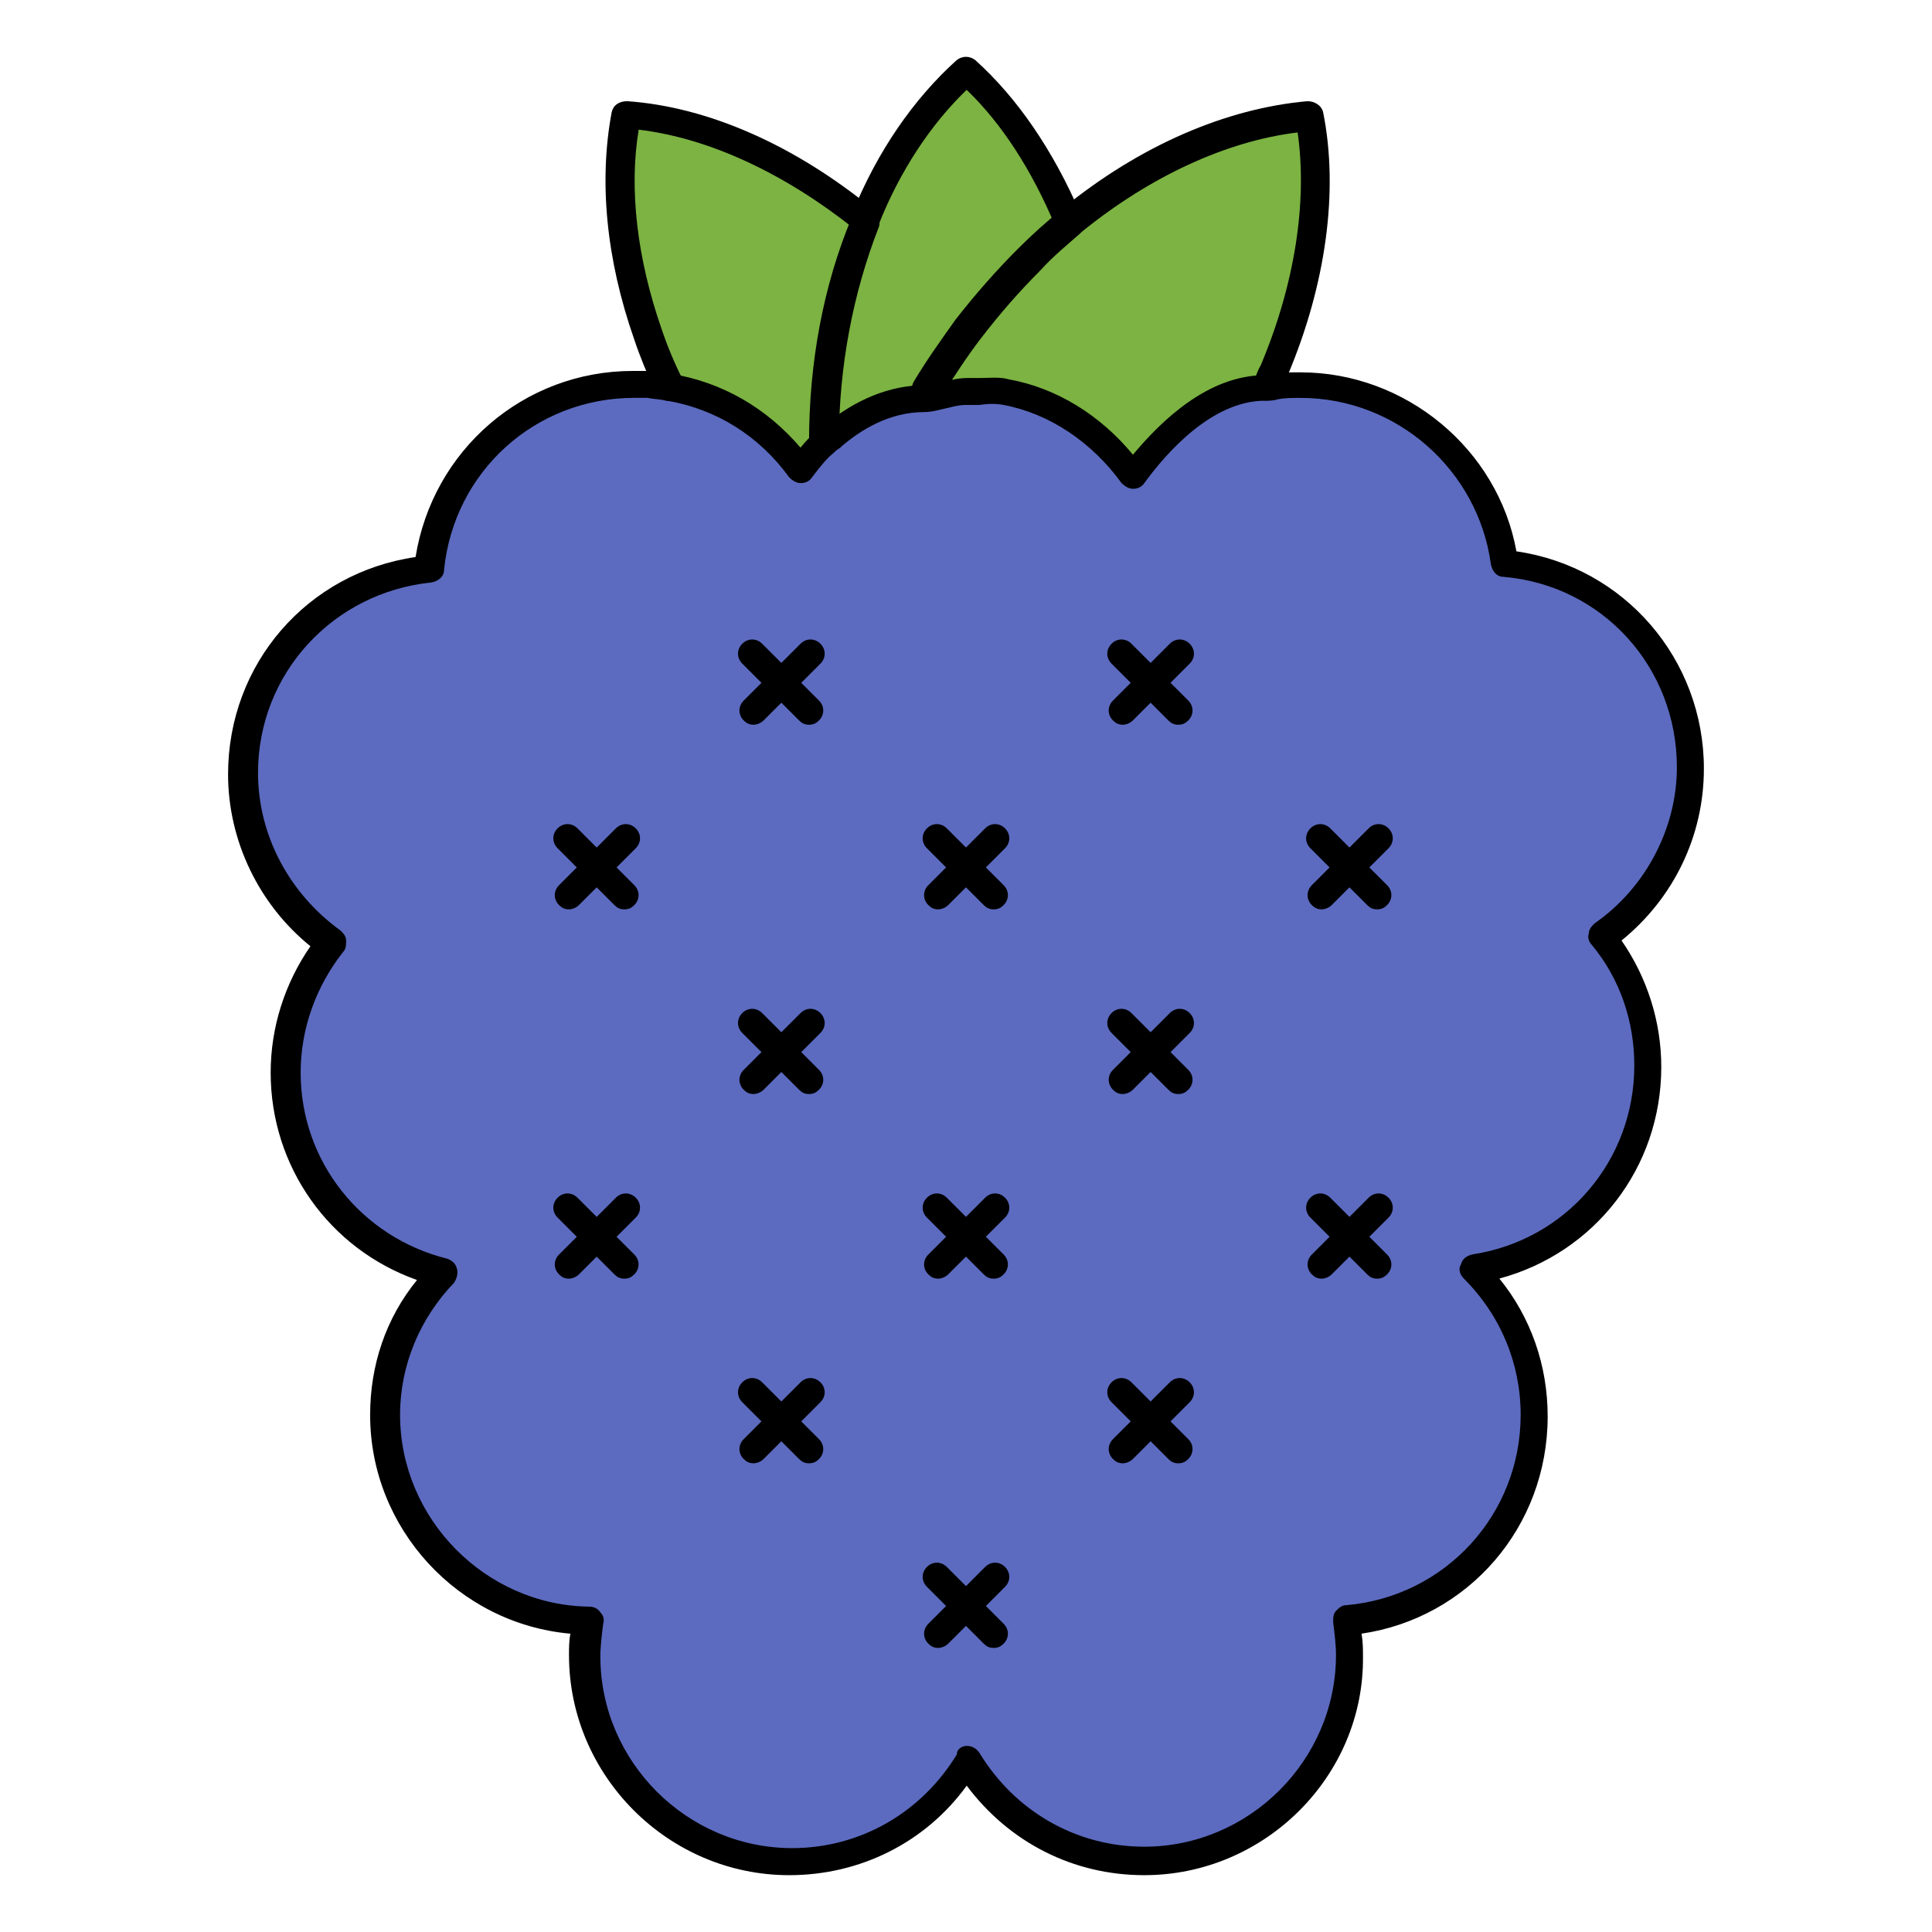 <?xml version="1.0" encoding="utf-8"?>
<!-- Generator: Adobe Illustrator 16.0.0, SVG Export Plug-In . SVG Version: 6.00 Build 0)  -->
<!DOCTYPE svg PUBLIC "-//W3C//DTD SVG 1.1//EN" "http://www.w3.org/Graphics/SVG/1.1/DTD/svg11.dtd">
<svg version="1.1" id="Layer_1" xmlns="http://www.w3.org/2000/svg" xmlns:xlink="http://www.w3.org/1999/xlink" x="0px" y="0px"
	 width="85px" height="85px" viewBox="0 0 85 85" enable-background="new 0 0 85 85" xml:space="preserve">
<g>
	<path fill="#5C6BC0" d="M74.4,33.76c0-4.688-3.562-8.561-8.186-8.998c-0.625-4.438-4.312-7.812-8.873-7.812
		c-0.439,0-1.062,0-1.062,0.062c-0.625,0,0,0-0.625,0.062v0.5l0,0c-2.375,0-4.438,1.625-5.75,3.5
		c-1.311-1.812-3.311-3.25-5.561-3.75l-3.563,0.25l0,0c-1.5,0-2.875,0.75-4,1.75l-0.438,0.188c-0.375,0.375-0.688,0.75-1,1.188
		c-1.375-1.875-3.312-3.186-5.688-3.625c-0.312-0.061-0.812-0.061-0.812-0.125c-0.625,0-0.562,0-0.75,0
		c-4.687,0-8.687,3.562-9.187,8.125c-4.561,0.438-8.186,4.312-8.186,8.998c0,3.062,1.5,5.812,3.875,7.436
		c-1.25,1.562-2,3.562-2,5.688c0,4.248,2.936,7.812,6.936,8.811c-1.562,1.625-2.5,3.812-2.5,6.25c0,4.936,4,8.998,8.936,9.061
		c-0.062,0.5-0.125,1-0.125,1.5c0,4.998,4.062,9.061,9.061,9.061c3.312,0,6.188-1.812,7.812-4.438
		c1.561,2.688,4.436,4.438,7.811,4.438c4.998,0,9.061-4.062,9.061-9.061c0-0.562-0.062-1.062-0.125-1.562
		c4.625-0.375,8.248-4.312,8.248-8.998c0-2.498-0.998-4.748-2.688-6.438c4.375-0.686,7.686-4.436,7.686-8.936
		c0-2.123-0.748-4.123-1.998-5.686C72.838,39.508,74.4,36.82,74.4,33.76z"/>
	<g>
		<path fill="#7CB342" d="M57.652,5.266c-3.373,0.25-7.248,1.625-10.559,4.748c-0.062,0-0.062-0.062-0.062-0.062l-1.812,1.562
			c-0.938,0.938-1.875,2.062-2.688,3.188c-0.625,0.875-1.25,1.562-1.75,2.812l0,0c0.562,0,1.188-0.25,1.812-0.25
			c0.625,0,1.188-0.062,1.75,0.061h0.938c1.875,0.562,3.5,1.75,4.625,3.312c1.062-1.438,2.5-2.562,4.188-3.188h1.561l0,0v-0.5
			c0.625-0.25,0-0.5,0.625-0.75C57.527,12.389,58.34,8.576,57.652,5.266z"/>
		<path fill="#7CB342" d="M47.031,9.951C46.969,9.951,46.969,9.951,47.031,9.951c-1.125-3.062-2.688-4.875-4.438-6.436
			c-1.75,1.561-3.375,3.436-4.438,6.561V9.951c0,0,0-0.188,0-0.125l0,0l0,0c-1.125,2.812-1.811,6.062-1.811,9.686
			c0.125-0.125,0.311-0.25,0.5-0.375l0.25-0.25c1.061-0.875,2.375-1.438,3.75-1.75c0.561-0.875,1.125-1.75,1.75-2.625
			c0.686-0.938,1.436-1.75,2.186-2.562l0.5-0.438c0.562-0.562,1.125-1,1.689-1.5h0.061C46.969,10.014,47.031,9.951,47.031,9.951z"/>
		<path fill="#7CB342" d="M38.032,9.826L38.032,9.826l-0.125,0.062c-3.312-3.062-6.874-4.438-10.187-4.688
			c-0.562,2.875-0.125,6.062,1.125,9.498c0,0.75,0.375,1.5,0.75,2.188l-0.062,0.061c2.375,0.439,4.437,1.75,5.749,3.625
			c0.312-0.438,1.062-0.811,1.062-1.188l0,0c0-3.498,0.625-6.686,1.687-9.436C38.032,9.951,38.032,9.889,38.032,9.826
			C38.032,9.951,38.032,9.826,38.032,9.826L38.032,9.826z"/>
	</g>
	<path d="M29.408,17.637c-0.25,0-0.438-0.125-0.562-0.375c-0.375-0.812-0.687-1.562-0.937-2.312c-1.25-3.561-1.562-6.998-1-9.998
		c0.062-0.311,0.312-0.5,0.688-0.5c3.562,0.25,7.373,1.939,10.811,4.75c0.25,0.188,0.375,0.625,0.125,0.875
		c-0.188,0.25-0.562,0.375-0.812,0.125l-0.062-0.062l-0.061-0.062c-3.062-2.436-6.375-3.998-9.498-4.373
		c-0.438,2.625-0.062,5.688,1,8.748c0.25,0.75,0.562,1.5,0.938,2.25c0.125,0.312,0,0.688-0.312,0.812
		C29.595,17.637,29.533,17.637,29.408,17.637z"/>
	<path d="M36.22,20.074c-0.375,0-0.625-0.25-0.625-0.625c0-3.5,0.625-6.875,1.875-9.873c0.125-0.312,0.5-0.5,0.812-0.375
		s0.499,0.5,0.374,0.812c-1.124,2.875-1.749,6.123-1.749,9.436C36.843,19.824,36.595,20.074,36.22,20.074z"/>
	<path d="M38.032,10.389c-0.375,0-0.625-0.25-0.625-0.625c0-0.062,0-0.188,0.062-0.312c1.125-2.811,2.75-5.123,4.625-6.811
		c0.25-0.188,0.561-0.188,0.811,0c1.875,1.688,3.438,4,4.625,6.75c0,0.061,0.062,0.125,0.062,0.188
		c0.061,0.312-0.125,0.688-0.438,0.75s-0.625-0.062-0.75-0.375V9.891c-1-2.375-2.312-4.438-3.875-5.938
		c-1.562,1.5-2.938,3.562-3.875,5.938c0,0,0,0,0,0.062C38.593,10.201,38.343,10.389,38.032,10.389z"/>
	<path d="M40.718,17.699c-0.125,0-0.25,0-0.312-0.061c-0.311-0.189-0.375-0.562-0.188-0.875c0.562-0.938,1.188-1.812,1.812-2.688
		c0.875-1.125,1.813-2.188,2.75-3.125c0.625-0.625,1.25-1.188,1.875-1.688l0.062-0.062c3.436-2.811,7.248-4.436,10.809-4.748
		c0.312,0,0.625,0.188,0.689,0.5c0.688,3.438,0.125,7.561-1.562,11.561c-0.125,0.25-0.25,0.5-0.375,0.75
		c-0.125,0.311-0.5,0.438-0.812,0.311c-0.312-0.125-0.438-0.5-0.312-0.811c0.125-0.25,0.189-0.5,0.312-0.688
		c1.5-3.562,2.062-7.186,1.625-10.248c-3.125,0.375-6.498,1.938-9.498,4.373l-0.062,0.062c-0.562,0.5-1.188,1-1.75,1.625
		c-0.938,0.938-1.811,1.938-2.625,3c-0.625,0.812-1.186,1.688-1.749,2.562C41.156,17.574,40.906,17.699,40.718,17.699z"/>
	<path d="M50.342,82.5c-3.123,0-5.938-1.438-7.811-3.938c-1.812,2.5-4.688,3.938-7.811,3.938c-5.312,0-9.687-4.373-9.687-9.686
		c0-0.312,0-0.625,0.062-0.938c-4.937-0.439-8.811-4.625-8.811-9.623c0-2.189,0.688-4.25,2.062-5.938
		c-3.875-1.375-6.438-5-6.438-9.123c0-2,0.625-3.938,1.75-5.562c-2.249-1.812-3.624-4.623-3.624-7.561
		c0-4.875,3.5-8.873,8.249-9.561c0.75-4.688,4.749-8.188,9.561-8.188c0.25,0,0.438,0,0.688,0c0.375,0,0.687,0.062,1,0.125
		c2.25,0.375,4.187,1.5,5.687,3.25c0.25-0.311,0.438-0.5,0.625-0.625c0.062-0.061,0.188-0.188,0.438-0.375
		c1.375-1.125,2.874-1.75,4.437-1.75c0.188,0,0.438-0.061,0.688-0.125c0.312-0.061,0.688-0.188,1.125-0.188c0.189,0,0.375,0,0.563,0
		c0.438,0,0.875-0.062,1.312,0.062c2.062,0.375,3.998,1.562,5.438,3.312c1.25-1.5,3.311-3.5,5.811-3.5c0.062,0,0.062,0,0.125,0
		c0.064,0,0.062,0,0.125-0.062c0.375-0.062,0.812-0.062,1.312-0.062c4.625,0,8.686,3.375,9.498,7.875
		c4.75,0.688,8.248,4.748,8.248,9.561c0,2.938-1.312,5.686-3.623,7.561c1.123,1.625,1.748,3.562,1.748,5.561
		c0,4.438-2.938,8.188-7.123,9.312c1.375,1.688,2.125,3.811,2.125,6.061c0,4.875-3.5,8.873-8.188,9.562
		c0.062,0.375,0.062,0.688,0.062,1C60.027,78.127,55.654,82.5,50.342,82.5z M42.531,76.812L42.531,76.812
		c0.25,0,0.438,0.125,0.563,0.312c1.561,2.562,4.25,4.123,7.248,4.123c4.625,0,8.436-3.811,8.436-8.436
		c0-0.438-0.061-0.938-0.125-1.438c0-0.188,0-0.375,0.125-0.5s0.25-0.25,0.439-0.25c4.373-0.375,7.686-3.998,7.686-8.373
		c0-2.248-0.875-4.373-2.5-5.998c-0.188-0.189-0.25-0.439-0.125-0.625c0.062-0.25,0.25-0.375,0.5-0.438
		c4.125-0.625,7.125-4.125,7.125-8.312c0-1.938-0.625-3.812-1.875-5.312c-0.125-0.125-0.188-0.311-0.125-0.5
		c0-0.188,0.125-0.311,0.25-0.438c2.25-1.562,3.623-4.188,3.623-6.873c0-4.375-3.248-8-7.623-8.375c-0.311,0-0.5-0.25-0.561-0.562
		c-0.562-4.123-4.125-7.311-8.373-7.311c-0.375,0-0.689,0-1,0.062c-0.189,0.062-0.375,0.062-0.562,0.062
		c-2.312,0-4.312,2.25-5.312,3.625c-0.125,0.186-0.312,0.25-0.5,0.25l0,0c-0.188,0-0.375-0.125-0.5-0.25
		c-1.312-1.812-3.188-3.062-5.188-3.438c-0.311-0.062-0.688-0.062-1.061,0c-0.188,0-0.375,0-0.625,0s-0.5,0.062-0.75,0.125
		c-0.312,0.062-0.688,0.188-1.062,0.188c-1.562,0-2.812,0.812-3.625,1.5l-0.062,0.062c-0.188,0.125-0.25,0.188-0.25,0.188
		l-0.062,0.062c-0.25,0.188-0.561,0.562-0.936,1.062c-0.125,0.188-0.312,0.25-0.5,0.25l0,0c-0.189,0-0.375-0.125-0.5-0.25
		c-1.312-1.812-3.188-3-5.375-3.375c-0.25-0.062-0.562-0.062-0.875-0.125l0,0c-0.188,0-0.375,0-0.562,0
		c-4.374,0-7.937,3.25-8.374,7.561c0,0.312-0.25,0.5-0.562,0.562c-4.312,0.438-7.623,3.998-7.623,8.373
		c0,2.75,1.375,5.311,3.625,6.936c0.125,0.125,0.25,0.25,0.25,0.439c0,0.186,0,0.375-0.125,0.5c-1.188,1.5-1.875,3.375-1.875,5.311
		c0,3.938,2.687,7.25,6.436,8.188c0.188,0.062,0.375,0.188,0.438,0.438c0.062,0.188,0,0.438-0.125,0.625
		c-1.5,1.562-2.375,3.623-2.375,5.812c0,4.561,3.75,8.373,8.312,8.436c0.188,0,0.375,0.062,0.5,0.25
		c0.125,0.125,0.188,0.312,0.125,0.5c-0.062,0.5-0.125,1-0.125,1.438c0,4.625,3.812,8.436,8.437,8.436c3,0,5.686-1.561,7.248-4.123
		C42.093,76.938,42.343,76.812,42.531,76.812z"/>
	<path d="M25.034,40.008c-0.188,0-0.312-0.062-0.438-0.188c-0.25-0.25-0.25-0.625,0-0.875l2.5-2.5c0.25-0.25,0.625-0.25,0.875,0
		s0.25,0.625,0,0.875l-2.5,2.5C25.347,39.945,25.159,40.008,25.034,40.008z"/>
	<path d="M60.59,40.008c-0.188,0-0.312-0.062-0.438-0.188l-2.5-2.5c-0.25-0.25-0.25-0.625,0-0.875s0.625-0.25,0.875,0l2.5,2.5
		c0.25,0.25,0.25,0.625,0,0.875C60.902,39.945,60.777,40.008,60.59,40.008z"/>
	<path d="M58.152,40.008c-0.188,0-0.311-0.062-0.438-0.188c-0.248-0.25-0.248-0.625,0-0.875l2.5-2.5c0.25-0.25,0.625-0.25,0.875,0
		s0.25,0.625,0,0.875l-2.5,2.5C58.465,39.945,58.277,40.008,58.152,40.008z"/>
	<path d="M60.59,56.256c-0.188,0-0.312-0.062-0.438-0.189l-2.5-2.498c-0.25-0.25-0.25-0.625,0-0.875s0.625-0.25,0.875,0l2.5,2.5
		c0.25,0.25,0.25,0.623,0,0.873C60.902,56.191,60.777,56.256,60.59,56.256z"/>
	<path d="M58.152,56.256c-0.188,0-0.311-0.062-0.438-0.189c-0.248-0.25-0.248-0.623,0-0.873l2.5-2.5c0.25-0.25,0.625-0.25,0.875,0
		s0.25,0.625,0,0.875l-2.5,2.498C58.465,56.191,58.277,56.256,58.152,56.256z"/>
	<path d="M27.47,56.256c-0.188,0-0.312-0.062-0.438-0.189l-2.5-2.498c-0.25-0.25-0.25-0.625,0-0.875s0.625-0.25,0.875,0l2.5,2.5
		c0.25,0.25,0.25,0.623,0,0.873C27.784,56.191,27.659,56.256,27.47,56.256z"/>
	<path d="M25.034,56.256c-0.188,0-0.312-0.062-0.438-0.189c-0.25-0.25-0.25-0.623,0-0.873l2.5-2.5c0.25-0.25,0.625-0.25,0.875,0
		s0.25,0.625,0,0.875l-2.5,2.498C25.347,56.191,25.159,56.256,25.034,56.256z"/>
	<path d="M43.719,56.256c-0.189,0-0.312-0.062-0.439-0.189l-2.499-2.498c-0.25-0.25-0.25-0.625,0-0.875s0.625-0.25,0.875,0l2.5,2.5
		c0.25,0.25,0.25,0.623,0,0.873C44.031,56.191,43.906,56.256,43.719,56.256z"/>
	<path d="M41.281,56.256c-0.188,0-0.312-0.062-0.438-0.189c-0.25-0.25-0.25-0.623,0-0.873l2.499-2.5c0.25-0.25,0.625-0.25,0.875,0
		s0.25,0.625,0,0.875l-2.5,2.498C41.593,56.191,41.406,56.256,41.281,56.256z"/>
	<path d="M43.719,72.502c-0.189,0-0.312-0.062-0.439-0.188l-2.499-2.5c-0.25-0.25-0.25-0.625,0-0.875s0.625-0.25,0.875,0l2.5,2.5
		c0.25,0.25,0.25,0.625,0,0.875C44.031,72.439,43.906,72.502,43.719,72.502z"/>
	<path d="M41.281,72.502c-0.188,0-0.312-0.062-0.438-0.188c-0.25-0.25-0.25-0.625,0-0.875l2.499-2.5c0.25-0.25,0.625-0.25,0.875,0
		s0.25,0.625,0,0.875l-2.5,2.5C41.593,72.439,41.406,72.502,41.281,72.502z"/>
	<path d="M35.595,48.133c-0.188,0-0.312-0.062-0.438-0.189l-2.5-2.498c-0.25-0.25-0.25-0.625,0-0.875s0.625-0.25,0.875,0l2.5,2.498
		c0.25,0.25,0.25,0.625,0,0.875C35.907,48.068,35.782,48.133,35.595,48.133z"/>
	<path d="M33.158,48.133c-0.188,0-0.312-0.062-0.438-0.189c-0.25-0.25-0.25-0.625,0-0.875l2.5-2.498c0.25-0.25,0.625-0.25,0.875,0
		s0.25,0.625,0,0.875l-2.5,2.498C33.47,48.068,33.283,48.133,33.158,48.133z"/>
	<path d="M51.842,48.133c-0.188,0-0.312-0.062-0.438-0.189l-2.5-2.498c-0.25-0.25-0.25-0.625,0-0.875s0.625-0.25,0.875,0l2.5,2.498
		c0.25,0.25,0.25,0.625,0,0.875C52.154,48.068,52.029,48.133,51.842,48.133z"/>
	<path d="M49.404,48.133c-0.188,0-0.311-0.062-0.438-0.189c-0.25-0.25-0.25-0.625,0-0.875l2.5-2.498c0.25-0.25,0.625-0.25,0.875,0
		s0.25,0.625,0,0.875l-2.5,2.498C49.717,48.068,49.529,48.133,49.404,48.133z"/>
	<path d="M35.595,64.379c-0.188,0-0.312-0.062-0.438-0.188l-2.5-2.5c-0.25-0.25-0.25-0.625,0-0.875s0.625-0.25,0.875,0l2.5,2.5
		c0.25,0.25,0.25,0.625,0,0.875C35.907,64.316,35.782,64.379,35.595,64.379z"/>
	<path d="M33.158,64.379c-0.188,0-0.312-0.062-0.438-0.188c-0.25-0.25-0.25-0.625,0-0.875l2.5-2.5c0.25-0.25,0.625-0.25,0.875,0
		s0.25,0.625,0,0.875l-2.5,2.5C33.47,64.316,33.283,64.379,33.158,64.379z"/>
	<path d="M51.842,64.379c-0.188,0-0.312-0.062-0.438-0.188l-2.5-2.5c-0.25-0.25-0.25-0.625,0-0.875s0.625-0.25,0.875,0l2.5,2.5
		c0.25,0.25,0.25,0.625,0,0.875C52.154,64.316,52.029,64.379,51.842,64.379z"/>
	<path d="M49.404,64.379c-0.188,0-0.311-0.062-0.438-0.188c-0.25-0.25-0.25-0.625,0-0.875l2.5-2.5c0.25-0.25,0.625-0.25,0.875,0
		s0.25,0.625,0,0.875l-2.5,2.5C49.717,64.316,49.529,64.379,49.404,64.379z"/>
	<path d="M35.595,31.885c-0.188,0-0.312-0.062-0.438-0.188l-2.5-2.5c-0.25-0.25-0.25-0.625,0-0.875s0.625-0.25,0.875,0l2.5,2.5
		c0.25,0.25,0.25,0.625,0,0.875C35.907,31.822,35.782,31.885,35.595,31.885z"/>
	<path d="M33.158,31.885c-0.188,0-0.312-0.062-0.438-0.188c-0.25-0.25-0.25-0.625,0-0.875l2.5-2.5c0.25-0.25,0.625-0.25,0.875,0
		s0.25,0.625,0,0.875l-2.5,2.5C33.47,31.822,33.283,31.885,33.158,31.885z"/>
	<path d="M51.842,31.885c-0.188,0-0.312-0.062-0.438-0.188l-2.5-2.5c-0.25-0.25-0.25-0.625,0-0.875s0.625-0.25,0.875,0l2.5,2.5
		c0.25,0.25,0.25,0.625,0,0.875C52.154,31.822,52.029,31.885,51.842,31.885z"/>
	<path d="M49.404,31.885c-0.188,0-0.311-0.062-0.438-0.188c-0.25-0.25-0.25-0.625,0-0.875l2.5-2.5c0.25-0.25,0.625-0.25,0.875,0
		s0.25,0.625,0,0.875l-2.5,2.5C49.717,31.822,49.529,31.885,49.404,31.885z"/>
	<path d="M43.719,40.008c-0.189,0-0.312-0.062-0.439-0.188l-2.499-2.5c-0.25-0.25-0.25-0.625,0-0.875s0.625-0.25,0.875,0l2.5,2.5
		c0.25,0.25,0.25,0.625,0,0.875C44.031,39.945,43.906,40.008,43.719,40.008z"/>
	<path d="M27.47,40.008c-0.188,0-0.312-0.062-0.438-0.188l-2.5-2.5c-0.25-0.25-0.25-0.625,0-0.875s0.625-0.25,0.875,0l2.5,2.5
		c0.25,0.25,0.25,0.625,0,0.875C27.784,39.945,27.659,40.008,27.47,40.008z"/>
	<path d="M41.281,40.008c-0.188,0-0.312-0.062-0.438-0.188c-0.25-0.25-0.25-0.625,0-0.875l2.499-2.5c0.25-0.25,0.625-0.25,0.875,0
		s0.25,0.625,0,0.875l-2.5,2.5C41.593,39.945,41.406,40.008,41.281,40.008z"/>
</g>
</svg>
